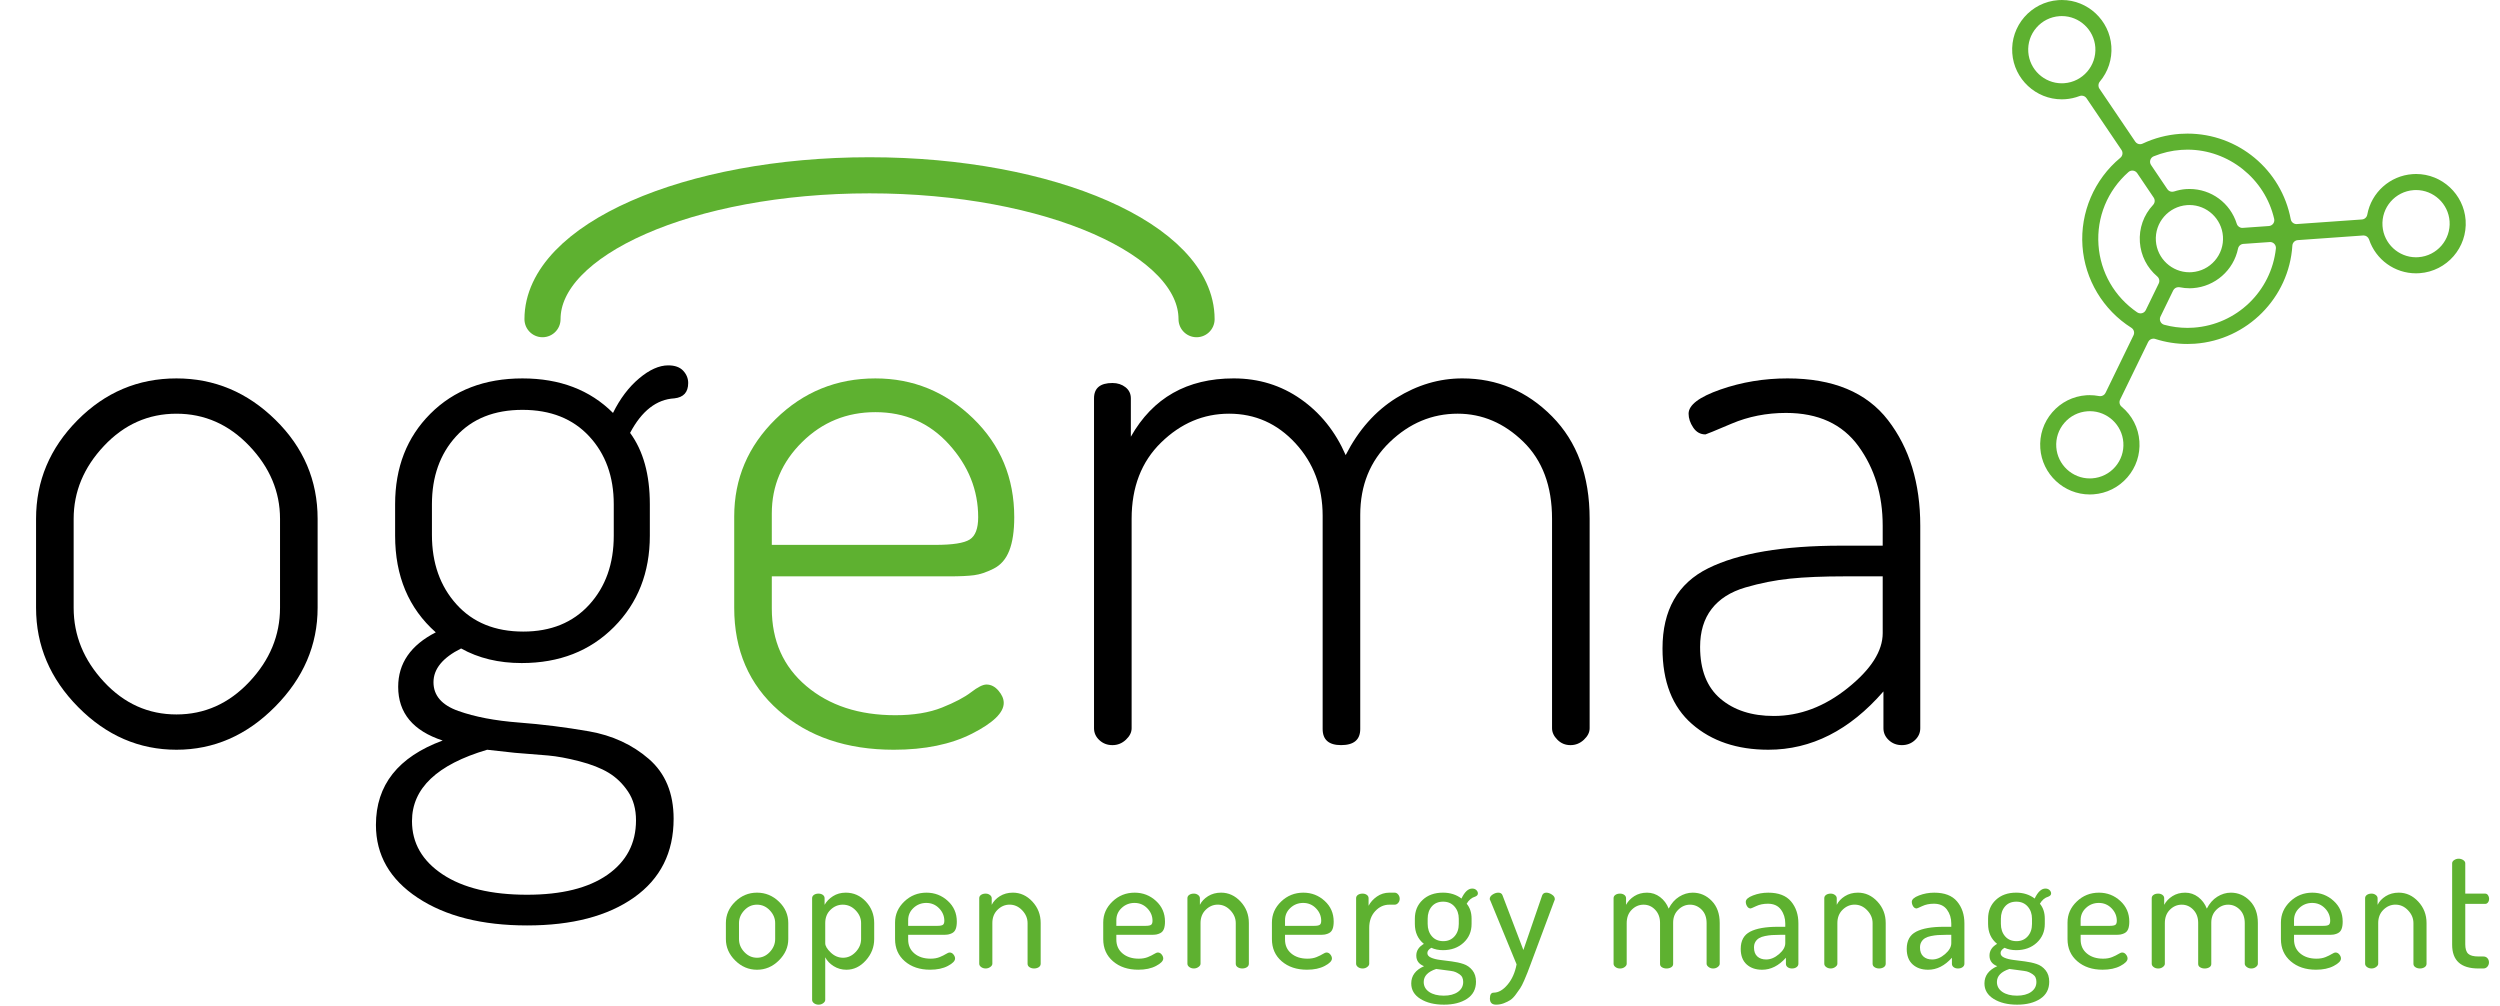 <?xml version="1.0" encoding="utf-8"?>
<!-- Generator: Adobe Illustrator 16.0.0, SVG Export Plug-In . SVG Version: 6.00 Build 0)  -->
<!DOCTYPE svg PUBLIC "-//W3C//DTD SVG 1.1//EN" "http://www.w3.org/Graphics/SVG/1.1/DTD/svg11.dtd">
<svg version="1.1" id="Ebene_1" xmlns="http://www.w3.org/2000/svg" xmlns:xlink="http://www.w3.org/1999/xlink" x="0px" y="0px"
	 width="221.584px" height="89.159px" viewBox="0 0 221.584 89.159" enable-background="new 0 0 221.584 89.159"
	 xml:space="preserve">
<g>
	<g>
		<path d="M3.196,53.872v-7.888c0-3.354,1.224-6.267,3.672-8.738c2.448-2.471,5.372-3.706,8.772-3.706
			c3.354,0,6.278,1.224,8.772,3.672c2.493,2.448,3.74,5.372,3.74,8.772v7.888c0,3.31-1.258,6.233-3.774,8.771
			c-2.516,2.539-5.429,3.809-8.738,3.809c-3.31,0-6.211-1.258-8.704-3.774C4.442,60.162,3.196,57.227,3.196,53.872z M6.528,53.872
			c0,2.447,0.895,4.636,2.686,6.563c1.791,1.927,3.933,2.889,6.426,2.889c2.493,0,4.646-0.962,6.46-2.889
			c1.813-1.927,2.72-4.115,2.72-6.563v-7.888c0-2.402-0.907-4.556-2.72-6.46c-1.814-1.904-3.967-2.856-6.46-2.856
			c-2.494,0-4.636,0.952-6.426,2.856c-1.791,1.904-2.686,4.058-2.686,6.46V53.872z"/>
		<path d="M33.32,73.116c0-3.536,1.972-6.029,5.916-7.48c-2.63-0.86-3.944-2.447-3.944-4.76c0-2.084,1.11-3.694,3.332-4.828
			c-2.403-2.131-3.604-4.986-3.604-8.568v-2.788c0-3.264,1.042-5.938,3.128-8.024c2.085-2.084,4.805-3.128,8.16-3.128
			c3.309,0,5.984,1.02,8.024,3.06c0.626-1.269,1.397-2.289,2.314-3.06c0.916-0.771,1.776-1.156,2.582-1.156
			c0.589,0,1.031,0.16,1.326,0.476c0.294,0.318,0.442,0.68,0.442,1.088c0,0.816-0.408,1.27-1.224,1.36
			c-1.587,0.091-2.895,1.111-3.926,3.06c1.167,1.587,1.75,3.695,1.75,6.324v2.788c0,3.265-1.06,5.962-3.177,8.092
			c-2.119,2.132-4.845,3.197-8.179,3.197c-2.04,0-3.832-0.432-5.372-1.293c-1.632,0.816-2.448,1.814-2.448,2.992
			c0,1.18,0.736,2.029,2.21,2.551c1.472,0.521,3.252,0.861,5.338,1.02c2.084,0.159,4.164,0.42,6.236,0.781
			c2.072,0.363,3.84,1.18,5.304,2.449c1.464,1.268,2.196,3.036,2.196,5.303c0,2.992-1.167,5.315-3.502,6.971
			c-2.335,1.654-5.498,2.482-9.486,2.482c-3.99,0-7.22-0.816-9.69-2.448C34.555,77.944,33.32,75.79,33.32,73.116z M36.516,72.776
			c0,1.948,0.906,3.523,2.72,4.726c1.813,1.2,4.306,1.802,7.48,1.802c3.061,0,5.436-0.59,7.124-1.768
			c1.687-1.18,2.532-2.788,2.532-4.828c0-0.998-0.237-1.848-0.708-2.551c-0.473-0.703-1.047-1.258-1.721-1.665
			c-0.675-0.408-1.541-0.748-2.598-1.021c-1.058-0.271-1.98-0.441-2.768-0.51c-0.788-0.068-1.77-0.147-2.949-0.238l-2.448-0.271
			C38.737,67.766,36.516,69.874,36.516,72.776z M38.284,47.412c0,2.493,0.725,4.546,2.176,6.153c1.451,1.61,3.422,2.414,5.916,2.414
			c2.448,0,4.397-0.792,5.848-2.379c1.45-1.587,2.176-3.627,2.176-6.121v-2.788c0-2.448-0.726-4.454-2.176-6.018
			c-1.451-1.564-3.423-2.346-5.916-2.346c-2.494,0-4.454,0.782-5.882,2.346c-1.428,1.564-2.142,3.57-2.142,6.018V47.412z"/>
		<path fill="#5EB130" d="M65.076,53.872v-8.092c0-3.354,1.224-6.232,3.672-8.636c2.448-2.402,5.394-3.604,8.84-3.604
			c3.336,0,6.221,1.179,8.656,3.536c2.434,2.357,3.652,5.281,3.652,8.772c0,1.223-0.147,2.209-0.441,2.958s-0.756,1.281-1.39,1.598
			c-0.633,0.318-1.209,0.511-1.729,0.578c-0.52,0.068-1.253,0.103-2.202,0.103H68.408v2.856c0,2.855,1.02,5.145,3.06,6.867
			c2.04,1.724,4.669,2.584,7.888,2.584c1.628,0,3.008-0.227,4.14-0.68c1.13-0.453,1.99-0.906,2.579-1.359
			c0.588-0.453,1.041-0.681,1.358-0.681c0.399,0,0.754,0.182,1.065,0.544c0.311,0.363,0.467,0.726,0.467,1.088
			c0,0.861-0.936,1.768-2.808,2.721c-1.873,0.951-4.185,1.428-6.936,1.428c-4.171,0-7.572-1.156-10.2-3.469
			C66.39,60.671,65.076,57.635,65.076,53.872z M68.408,48.295h14.484c1.541,0,2.561-0.158,3.06-0.477
			c0.498-0.316,0.748-0.974,0.748-1.971c0-2.402-0.862-4.556-2.584-6.46c-1.724-1.904-3.899-2.856-6.528-2.856
			c-2.539,0-4.704,0.884-6.494,2.652c-1.792,1.768-2.686,3.876-2.686,6.324V48.295z"/>
		<path d="M96.967,64.547v-29.24c0-0.906,0.544-1.36,1.632-1.36c0.453,0,0.838,0.125,1.156,0.374
			c0.317,0.25,0.476,0.578,0.476,0.986v3.4c1.949-3.445,4.986-5.168,9.112-5.168c2.221,0,4.205,0.612,5.95,1.836
			c1.744,1.224,3.07,2.879,3.979,4.964c1.133-2.221,2.628-3.91,4.487-5.066c1.858-1.156,3.808-1.734,5.849-1.734
			c3.082,0,5.734,1.122,7.955,3.366c2.221,2.244,3.332,5.27,3.332,9.078v18.564c0,0.363-0.17,0.703-0.51,1.02
			c-0.34,0.318-0.737,0.477-1.189,0.477c-0.454,0-0.84-0.158-1.156-0.477c-0.318-0.316-0.477-0.656-0.477-1.02V45.983
			c0-2.9-0.85-5.179-2.549-6.834c-1.701-1.654-3.639-2.482-5.814-2.482c-2.268,0-4.273,0.839-6.018,2.516
			c-1.746,1.678-2.619,3.831-2.619,6.46v18.972c0,0.951-0.566,1.428-1.699,1.428c-1.088,0-1.633-0.477-1.633-1.428V45.711
			c0-2.538-0.805-4.68-2.414-6.426c-1.609-1.745-3.569-2.618-5.881-2.618c-2.268,0-4.273,0.85-6.018,2.55
			c-1.746,1.7-2.618,3.956-2.618,6.766v18.564c0,0.363-0.17,0.703-0.51,1.02c-0.34,0.318-0.737,0.477-1.19,0.477
			c-0.454,0-0.839-0.146-1.156-0.441C97.125,65.307,96.967,64.956,96.967,64.547z"/>
		<path d="M147.354,57.475c0-3.399,1.349-5.768,4.047-7.105c2.696-1.337,6.629-2.006,11.797-2.006h3.672v-1.769
			c0-2.72-0.713-5.066-2.141-7.038c-1.429-1.972-3.57-2.958-6.427-2.958c-1.724,0-3.332,0.317-4.828,0.952
			c-1.495,0.636-2.267,0.952-2.312,0.952c-0.454,0-0.816-0.204-1.088-0.612c-0.272-0.408-0.408-0.816-0.408-1.224
			c0-0.771,0.939-1.484,2.822-2.142c1.881-0.657,3.863-0.986,5.949-0.986c4.035,0,7.004,1.235,8.908,3.706
			c1.904,2.471,2.855,5.587,2.855,9.35v17.952c0,0.408-0.158,0.76-0.475,1.055c-0.318,0.295-0.704,0.441-1.156,0.441
			c-0.454,0-0.84-0.146-1.156-0.441c-0.318-0.295-0.477-0.646-0.477-1.055v-3.264c-2.992,3.445-6.392,5.168-10.199,5.168
			c-2.766,0-5.021-0.759-6.767-2.278C148.227,62.655,147.354,60.422,147.354,57.475z M150.686,57.339c0,2.04,0.601,3.57,1.803,4.591
			c1.2,1.02,2.775,1.529,4.726,1.529c2.312,0,4.499-0.826,6.562-2.482c2.063-1.654,3.094-3.274,3.094-4.861v-5.032h-3.331
			c-1.95,0-3.582,0.067-4.896,0.204c-1.316,0.136-2.631,0.397-3.945,0.781c-1.314,0.387-2.312,1.021-2.991,1.904
			C151.025,54.858,150.686,55.979,150.686,57.339z"/>
	</g>
	<g>
		<path fill="#5EB130" d="M64.338,83.237v-1.429c0-0.718,0.273-1.347,0.819-1.883s1.192-0.806,1.939-0.806
			c0.747,0,1.395,0.267,1.946,0.799c0.551,0.531,0.826,1.162,0.826,1.89v1.429c0,0.709-0.278,1.339-0.833,1.89
			s-1.202,0.825-1.939,0.825s-1.381-0.272-1.932-0.818S64.338,83.956,64.338,83.237z M65.5,83.232c0,0.437,0.159,0.821,0.476,1.155
			s0.691,0.501,1.12,0.501c0.438,0,0.816-0.169,1.134-0.508s0.476-0.722,0.476-1.148v-1.419c0-0.418-0.159-0.793-0.476-1.127
			s-0.695-0.502-1.134-0.502c-0.439,0-0.814,0.168-1.127,0.502c-0.313,0.334-0.469,0.709-0.469,1.127V83.232z"/>
		<path fill="#5EB130" d="M71.981,88.626V79.61c0-0.121,0.054-0.219,0.161-0.293c0.107-0.075,0.24-0.113,0.399-0.113
			s0.289,0.039,0.392,0.114c0.103,0.075,0.154,0.175,0.154,0.298v0.582c0.168-0.302,0.416-0.557,0.742-0.766
			c0.327-0.207,0.705-0.313,1.134-0.313c0.7,0,1.295,0.265,1.785,0.791c0.49,0.528,0.735,1.16,0.735,1.897v1.429
			c0,0.709-0.247,1.339-0.742,1.89c-0.495,0.551-1.069,0.825-1.722,0.825c-0.411,0-0.786-0.105-1.127-0.318s-0.59-0.475-0.749-0.787
			v3.779c0,0.103-0.059,0.198-0.175,0.287c-0.117,0.089-0.254,0.134-0.413,0.134s-0.294-0.042-0.406-0.126
			C72.038,88.836,71.981,88.739,71.981,88.626z M73.144,83.608c0,0.232,0.161,0.504,0.483,0.814
			c0.322,0.311,0.688,0.466,1.099,0.466c0.42,0,0.791-0.169,1.113-0.508c0.322-0.339,0.483-0.722,0.483-1.148v-1.419
			c0-0.418-0.161-0.793-0.483-1.127c-0.322-0.334-0.702-0.502-1.141-0.502c-0.411,0-0.772,0.151-1.085,0.453
			c-0.313,0.301-0.469,0.693-0.469,1.176V83.608z"/>
		<path fill="#5EB130" d="M79.332,83.237v-1.471c0-0.719,0.273-1.339,0.819-1.861c0.546-0.523,1.202-0.785,1.967-0.785
			c0.728,0,1.358,0.244,1.89,0.732c0.532,0.486,0.798,1.098,0.798,1.83c0,0.273-0.033,0.494-0.098,0.659
			c-0.065,0.165-0.166,0.283-0.301,0.354c-0.135,0.07-0.261,0.115-0.378,0.135c-0.117,0.019-0.273,0.027-0.469,0.027h-3.066v0.42
			c0,0.514,0.185,0.924,0.553,1.232s0.847,0.462,1.435,0.462c0.308,0,0.576-0.046,0.805-0.14c0.229-0.094,0.413-0.185,0.553-0.273
			c0.14-0.088,0.252-0.133,0.336-0.133c0.131,0,0.243,0.059,0.336,0.176c0.093,0.116,0.14,0.234,0.14,0.356
			c0,0.215-0.212,0.434-0.637,0.657c-0.425,0.225-0.95,0.336-1.575,0.336c-0.915,0-1.662-0.249-2.24-0.748
			C79.621,84.704,79.332,84.048,79.332,83.237z M80.493,82.061h2.59c0.242,0,0.406-0.031,0.49-0.092s0.126-0.18,0.126-0.357
			c0-0.42-0.154-0.788-0.462-1.105s-0.686-0.477-1.134-0.477c-0.439,0-0.817,0.147-1.134,0.441s-0.476,0.656-0.476,1.085V82.061z"/>
		<path fill="#5EB130" d="M86.793,85.42V79.61c0-0.121,0.053-0.219,0.161-0.293c0.107-0.075,0.245-0.113,0.413-0.113
			c0.14,0,0.264,0.041,0.371,0.121c0.107,0.081,0.161,0.178,0.161,0.291v0.582c0.149-0.302,0.39-0.557,0.721-0.766
			c0.332-0.207,0.716-0.313,1.155-0.313c0.663,0,1.239,0.265,1.729,0.791c0.49,0.528,0.735,1.16,0.735,1.897v3.612
			c0,0.131-0.059,0.233-0.175,0.309c-0.117,0.074-0.254,0.111-0.413,0.111c-0.149,0-0.283-0.037-0.399-0.111
			c-0.117-0.074-0.175-0.178-0.175-0.308v-3.603c0-0.42-0.159-0.797-0.476-1.132s-0.69-0.503-1.12-0.503
			c-0.401,0-0.756,0.152-1.064,0.454c-0.308,0.303-0.462,0.696-0.462,1.181v3.603c0,0.103-0.061,0.198-0.182,0.286
			c-0.122,0.089-0.257,0.133-0.406,0.133c-0.159,0-0.294-0.042-0.406-0.126C86.849,85.63,86.793,85.532,86.793,85.42z"/>
		<path fill="#5EB130" d="M97.783,83.237v-1.471c0-0.719,0.273-1.339,0.819-1.861c0.546-0.523,1.202-0.785,1.967-0.785
			c0.728,0,1.358,0.244,1.89,0.732c0.532,0.486,0.798,1.098,0.798,1.83c0,0.273-0.033,0.494-0.098,0.659
			c-0.065,0.165-0.166,0.283-0.301,0.354c-0.135,0.07-0.261,0.115-0.378,0.135c-0.117,0.019-0.273,0.027-0.469,0.027h-3.066v0.42
			c0,0.514,0.185,0.924,0.553,1.232s0.847,0.462,1.435,0.462c0.308,0,0.576-0.046,0.805-0.14c0.229-0.094,0.413-0.185,0.553-0.273
			c0.14-0.088,0.252-0.133,0.336-0.133c0.131,0,0.243,0.059,0.336,0.176c0.093,0.116,0.14,0.234,0.14,0.356
			c0,0.215-0.212,0.434-0.637,0.657c-0.425,0.225-0.95,0.336-1.575,0.336c-0.915,0-1.662-0.249-2.24-0.748
			C98.072,84.704,97.783,84.048,97.783,83.237z M98.945,82.061h2.59c0.242,0,0.406-0.031,0.49-0.092s0.126-0.18,0.126-0.357
			c0-0.42-0.154-0.788-0.462-1.105s-0.686-0.477-1.134-0.477c-0.439,0-0.817,0.147-1.134,0.441s-0.476,0.656-0.476,1.085V82.061z"/>
		<path fill="#5EB130" d="M105.245,85.42V79.61c0-0.121,0.053-0.219,0.161-0.293c0.107-0.075,0.245-0.113,0.413-0.113
			c0.14,0,0.264,0.041,0.371,0.121c0.107,0.081,0.161,0.178,0.161,0.291v0.582c0.149-0.302,0.39-0.557,0.721-0.766
			c0.332-0.207,0.716-0.313,1.155-0.313c0.663,0,1.239,0.265,1.729,0.791c0.49,0.528,0.735,1.16,0.735,1.897v3.612
			c0,0.131-0.059,0.233-0.175,0.309c-0.117,0.074-0.254,0.111-0.413,0.111c-0.149,0-0.283-0.037-0.399-0.111
			c-0.117-0.074-0.175-0.178-0.175-0.308v-3.603c0-0.42-0.159-0.797-0.476-1.132s-0.69-0.503-1.12-0.503
			c-0.401,0-0.756,0.152-1.064,0.454c-0.308,0.303-0.462,0.696-0.462,1.181v3.603c0,0.103-0.061,0.198-0.182,0.286
			c-0.122,0.089-0.257,0.133-0.406,0.133c-0.159,0-0.294-0.042-0.406-0.126C105.301,85.63,105.245,85.532,105.245,85.42z"/>
		<path fill="#5EB130" d="M112.735,83.237v-1.471c0-0.719,0.273-1.339,0.819-1.861c0.546-0.523,1.202-0.785,1.967-0.785
			c0.728,0,1.357,0.244,1.89,0.732c0.532,0.486,0.798,1.098,0.798,1.83c0,0.273-0.033,0.494-0.098,0.659
			c-0.065,0.165-0.166,0.283-0.301,0.354c-0.136,0.07-0.262,0.115-0.379,0.135c-0.116,0.019-0.272,0.027-0.469,0.027h-3.066v0.42
			c0,0.514,0.185,0.924,0.553,1.232c0.368,0.309,0.847,0.462,1.435,0.462c0.309,0,0.576-0.046,0.805-0.14
			c0.229-0.094,0.414-0.185,0.554-0.273c0.14-0.088,0.252-0.133,0.336-0.133c0.131,0,0.243,0.059,0.336,0.176
			c0.093,0.116,0.14,0.234,0.14,0.356c0,0.215-0.212,0.434-0.637,0.657c-0.425,0.225-0.949,0.336-1.574,0.336
			c-0.916,0-1.662-0.249-2.241-0.748C113.024,84.704,112.735,84.048,112.735,83.237z M113.897,82.061h2.59
			c0.242,0,0.405-0.031,0.489-0.092s0.127-0.18,0.127-0.357c0-0.42-0.154-0.788-0.463-1.105c-0.308-0.317-0.686-0.477-1.133-0.477
			c-0.439,0-0.817,0.147-1.135,0.441s-0.476,0.656-0.476,1.085V82.061z"/>
		<path fill="#5EB130" d="M120.197,85.42V79.61c0-0.121,0.053-0.219,0.16-0.293c0.107-0.075,0.246-0.113,0.414-0.113
			c0.148,0,0.275,0.039,0.377,0.114c0.104,0.075,0.154,0.175,0.154,0.298v0.666c0.168-0.32,0.416-0.595,0.742-0.821
			s0.691-0.341,1.092-0.341h0.477c0.121,0,0.227,0.055,0.314,0.164c0.089,0.109,0.133,0.234,0.133,0.376s-0.044,0.265-0.133,0.368
			c-0.088,0.104-0.193,0.156-0.314,0.156h-0.477c-0.476,0-0.891,0.191-1.246,0.572c-0.354,0.383-0.531,0.876-0.531,1.48v3.185
			c0,0.103-0.059,0.198-0.176,0.286c-0.116,0.089-0.254,0.133-0.412,0.133c-0.159,0-0.295-0.042-0.406-0.126
			C120.253,85.63,120.197,85.532,120.197,85.42z"/>
		<path fill="#5EB130" d="M125.083,87.167c0-0.684,0.378-1.193,1.134-1.531c-0.457-0.178-0.686-0.491-0.686-0.941
			c0-0.43,0.224-0.775,0.672-1.037c-0.532-0.43-0.799-1.018-0.799-1.765V81.43c0-0.682,0.229-1.236,0.687-1.666
			c0.457-0.43,1.06-0.645,1.806-0.645c0.635,0,1.182,0.174,1.639,0.521c0.279-0.589,0.598-0.884,0.951-0.884
			c0.15,0,0.271,0.045,0.365,0.133c0.092,0.089,0.139,0.189,0.139,0.301c0,0.122-0.078,0.216-0.237,0.28
			c-0.317,0.093-0.569,0.303-0.756,0.63c0.289,0.346,0.434,0.789,0.434,1.33v0.462c0,0.673-0.237,1.228-0.714,1.666
			s-1.082,0.658-1.82,0.658c-0.383,0-0.728-0.069-1.035-0.21c-0.234,0.137-0.351,0.293-0.351,0.467s0.108,0.309,0.323,0.404
			s0.48,0.164,0.797,0.204c0.314,0.04,0.66,0.084,1.035,0.132s0.722,0.124,1.039,0.229c0.316,0.104,0.582,0.29,0.797,0.557
			c0.214,0.267,0.32,0.604,0.32,1.014c0,0.659-0.264,1.163-0.791,1.512c-0.527,0.348-1.211,0.522-2.051,0.522
			s-1.533-0.169-2.078-0.509C125.355,88.2,125.083,87.742,125.083,87.167z M126.189,87.038c0,0.365,0.16,0.659,0.482,0.88
			c0.322,0.22,0.754,0.331,1.295,0.331c0.522,0,0.94-0.111,1.253-0.332c0.313-0.221,0.47-0.516,0.47-0.883
			c0-0.15-0.026-0.281-0.078-0.395c-0.051-0.113-0.133-0.207-0.244-0.282c-0.112-0.075-0.225-0.14-0.336-0.19
			c-0.112-0.053-0.258-0.09-0.439-0.113c-0.18-0.024-0.325-0.043-0.437-0.058c-0.11-0.015-0.264-0.035-0.458-0.061
			s-0.328-0.043-0.402-0.053C126.558,86.126,126.189,86.511,126.189,87.038z M126.539,81.878c0,0.448,0.123,0.817,0.371,1.106
			c0.247,0.289,0.586,0.434,1.015,0.434c0.411,0,0.742-0.143,0.994-0.428c0.252-0.284,0.378-0.65,0.378-1.099V81.43
			c0-0.43-0.126-0.789-0.378-1.078s-0.588-0.434-1.008-0.434c-0.43,0-0.766,0.143-1.009,0.427c-0.242,0.285-0.363,0.646-0.363,1.085
			V81.878z"/>
		<path fill="#5EB130" d="M132.041,79.678c0-0.148,0.084-0.279,0.252-0.391s0.336-0.168,0.504-0.168c0.195,0,0.322,0.08,0.377,0.238
			l1.849,4.848l1.666-4.848c0.065-0.158,0.187-0.238,0.364-0.238c0.158,0,0.324,0.057,0.496,0.168
			c0.174,0.111,0.26,0.246,0.26,0.404c0,0.047-0.014,0.094-0.042,0.14l-2.128,5.7l-0.266,0.699c-0.047,0.131-0.141,0.355-0.28,0.673
			s-0.257,0.546-0.351,0.687c-0.094,0.14-0.224,0.324-0.392,0.553s-0.331,0.395-0.49,0.497s-0.348,0.196-0.567,0.28
			c-0.219,0.084-0.449,0.126-0.692,0.126c-0.364,0-0.546-0.18-0.546-0.539c0-0.351,0.111-0.524,0.336-0.524
			c0.42,0,0.828-0.235,1.225-0.704c0.396-0.47,0.666-1.071,0.805-1.805l-2.323-5.644C132.059,79.776,132.041,79.724,132.041,79.678z
			"/>
		<path fill="#5EB130" d="M143.017,85.42V79.61c0-0.121,0.054-0.219,0.161-0.293c0.107-0.075,0.244-0.113,0.412-0.113
			c0.15,0,0.275,0.039,0.379,0.114c0.102,0.075,0.154,0.175,0.154,0.298v0.582c0.168-0.312,0.412-0.568,0.734-0.772
			c0.322-0.203,0.697-0.306,1.127-0.306s0.814,0.131,1.155,0.39s0.595,0.601,0.763,1.024c0.233-0.462,0.541-0.813,0.924-1.053
			s0.784-0.361,1.204-0.361c0.653,0,1.216,0.244,1.687,0.729c0.472,0.485,0.707,1.139,0.707,1.96v3.612
			c0,0.103-0.058,0.198-0.174,0.287c-0.117,0.089-0.255,0.133-0.414,0.133c-0.148,0-0.281-0.044-0.398-0.133
			c-0.117-0.088-0.176-0.184-0.176-0.286v-3.603c0-0.503-0.146-0.901-0.44-1.195c-0.294-0.293-0.637-0.439-1.028-0.439
			c-0.393,0-0.74,0.149-1.043,0.447c-0.305,0.298-0.455,0.68-0.455,1.145v3.66c0,0.13-0.059,0.229-0.176,0.299
			c-0.117,0.07-0.254,0.105-0.412,0.105c-0.15,0-0.283-0.035-0.399-0.105c-0.117-0.069-0.175-0.169-0.175-0.299v-3.646
			c0-0.466-0.143-0.85-0.428-1.152c-0.285-0.302-0.627-0.454-1.029-0.454c-0.4,0-0.751,0.149-1.049,0.447
			c-0.299,0.298-0.449,0.693-0.449,1.188v3.603c0,0.103-0.058,0.198-0.174,0.286c-0.117,0.089-0.255,0.133-0.414,0.133
			c-0.158,0-0.293-0.042-0.405-0.126S143.017,85.532,143.017,85.42z"/>
		<path fill="#5EB130" d="M154.287,84.106c0-0.733,0.279-1.244,0.84-1.531c0.56-0.287,1.371-0.43,2.436-0.43h0.672v-0.297
			c0-0.47-0.129-0.879-0.385-1.227c-0.257-0.348-0.643-0.521-1.155-0.521c-0.392,0-0.737,0.07-1.036,0.211
			c-0.299,0.139-0.462,0.209-0.49,0.209c-0.131,0-0.235-0.063-0.314-0.188c-0.08-0.126-0.119-0.259-0.119-0.399
			c0-0.215,0.213-0.403,0.637-0.566c0.425-0.164,0.875-0.246,1.352-0.246c0.914,0,1.589,0.26,2.023,0.777
			c0.434,0.519,0.65,1.164,0.65,1.939v3.584c0,0.121-0.054,0.222-0.161,0.301c-0.107,0.08-0.245,0.119-0.413,0.119
			c-0.148,0-0.275-0.039-0.378-0.115c-0.103-0.078-0.153-0.176-0.153-0.293v-0.546c-0.635,0.711-1.34,1.065-2.114,1.065
			c-0.56,0-1.015-0.156-1.365-0.471S154.287,84.708,154.287,84.106z M155.463,83.979c0,0.35,0.098,0.614,0.293,0.794
			c0.197,0.18,0.458,0.27,0.785,0.27c0.392,0,0.771-0.159,1.141-0.476s0.553-0.641,0.553-0.971v-0.738h-0.49
			c-0.271,0-0.504,0.008-0.699,0.021c-0.196,0.014-0.399,0.043-0.609,0.086c-0.21,0.042-0.383,0.104-0.518,0.184
			c-0.136,0.08-0.246,0.189-0.33,0.326S155.463,83.78,155.463,83.979z"/>
		<path fill="#5EB130" d="M161.693,85.42V79.61c0-0.121,0.053-0.219,0.16-0.293c0.107-0.075,0.245-0.113,0.413-0.113
			c0.14,0,0.264,0.041,0.371,0.121c0.107,0.081,0.161,0.178,0.161,0.291v0.582c0.148-0.302,0.39-0.557,0.721-0.766
			c0.332-0.207,0.717-0.313,1.155-0.313c0.663,0,1.239,0.265,1.729,0.791c0.489,0.528,0.734,1.16,0.734,1.897v3.612
			c0,0.131-0.059,0.233-0.175,0.309c-0.117,0.074-0.255,0.111-0.413,0.111c-0.149,0-0.283-0.037-0.398-0.111
			c-0.117-0.074-0.176-0.178-0.176-0.308v-3.603c0-0.42-0.158-0.797-0.477-1.132c-0.316-0.335-0.689-0.503-1.119-0.503
			c-0.401,0-0.756,0.152-1.064,0.454c-0.308,0.303-0.462,0.696-0.462,1.181v3.603c0,0.103-0.061,0.198-0.182,0.286
			c-0.122,0.089-0.257,0.133-0.406,0.133c-0.159,0-0.294-0.042-0.405-0.126C161.748,85.63,161.693,85.532,161.693,85.42z"/>
		<path fill="#5EB130" d="M169,84.106c0-0.733,0.28-1.244,0.84-1.531c0.561-0.287,1.373-0.43,2.437-0.43h0.672v-0.297
			c0-0.47-0.128-0.879-0.385-1.227s-0.642-0.521-1.155-0.521c-0.392,0-0.737,0.07-1.035,0.211c-0.299,0.139-0.463,0.209-0.49,0.209
			c-0.131,0-0.236-0.063-0.315-0.188s-0.119-0.259-0.119-0.399c0-0.215,0.212-0.403,0.638-0.566
			c0.424-0.164,0.875-0.246,1.351-0.246c0.915,0,1.589,0.26,2.022,0.777c0.435,0.519,0.651,1.164,0.651,1.939v3.584
			c0,0.121-0.054,0.222-0.161,0.301c-0.107,0.08-0.244,0.119-0.412,0.119c-0.15,0-0.275-0.039-0.379-0.115
			c-0.103-0.078-0.154-0.176-0.154-0.293v-0.546c-0.635,0.711-1.339,1.065-2.113,1.065c-0.561,0-1.016-0.156-1.365-0.471
			S169,84.708,169,84.106z M170.176,83.979c0,0.35,0.099,0.614,0.295,0.794c0.195,0.18,0.457,0.27,0.783,0.27
			c0.393,0,0.772-0.159,1.142-0.476c0.368-0.316,0.553-0.641,0.553-0.971v-0.738h-0.489c-0.271,0-0.504,0.008-0.701,0.021
			c-0.195,0.014-0.398,0.043-0.608,0.086c-0.21,0.042-0.383,0.104-0.519,0.184c-0.135,0.08-0.244,0.189-0.328,0.326
			S170.176,83.78,170.176,83.979z"/>
		<path fill="#5EB130" d="M175.889,87.167c0-0.684,0.378-1.193,1.134-1.531c-0.458-0.178-0.687-0.491-0.687-0.941
			c0-0.43,0.225-0.775,0.673-1.037c-0.532-0.43-0.798-1.018-0.798-1.765V81.43c0-0.682,0.229-1.236,0.686-1.666
			s1.059-0.645,1.807-0.645c0.635,0,1.18,0.174,1.637,0.521c0.281-0.589,0.598-0.884,0.953-0.884c0.148,0,0.27,0.045,0.363,0.133
			c0.094,0.089,0.141,0.189,0.141,0.301c0,0.122-0.08,0.216-0.238,0.28c-0.317,0.093-0.569,0.303-0.756,0.63
			c0.289,0.346,0.434,0.789,0.434,1.33v0.462c0,0.673-0.238,1.228-0.714,1.666s-1.083,0.658-1.819,0.658
			c-0.383,0-0.729-0.069-1.037-0.21c-0.232,0.137-0.35,0.293-0.35,0.467s0.107,0.309,0.323,0.404s0.481,0.164,0.796,0.204
			c0.315,0.04,0.661,0.084,1.036,0.132c0.376,0.048,0.722,0.124,1.038,0.229c0.317,0.104,0.583,0.29,0.797,0.557
			c0.215,0.267,0.322,0.604,0.322,1.014c0,0.659-0.264,1.163-0.791,1.512c-0.527,0.348-1.211,0.522-2.051,0.522
			s-1.533-0.169-2.08-0.509C176.162,88.2,175.889,87.742,175.889,87.167z M176.994,87.038c0,0.365,0.162,0.659,0.483,0.88
			c0.322,0.22,0.753,0.331,1.295,0.331c0.522,0,0.94-0.111,1.253-0.332s0.469-0.516,0.469-0.883c0-0.15-0.025-0.281-0.076-0.395
			c-0.052-0.113-0.133-0.207-0.246-0.282c-0.111-0.075-0.223-0.14-0.335-0.19c-0.112-0.053-0.259-0.09-0.438-0.113
			c-0.181-0.024-0.326-0.043-0.438-0.058s-0.264-0.035-0.458-0.061s-0.329-0.043-0.402-0.053
			C177.363,86.126,176.994,86.511,176.994,87.038z M177.345,81.878c0,0.448,0.124,0.817,0.37,1.106
			c0.248,0.289,0.586,0.434,1.016,0.434c0.41,0,0.742-0.143,0.994-0.428c0.252-0.284,0.378-0.65,0.378-1.099V81.43
			c0-0.43-0.126-0.789-0.378-1.078s-0.588-0.434-1.008-0.434c-0.43,0-0.766,0.143-1.008,0.427c-0.243,0.285-0.364,0.646-0.364,1.085
			V81.878z"/>
		<path fill="#5EB130" d="M183.252,83.237v-1.471c0-0.719,0.273-1.339,0.819-1.861c0.546-0.523,1.202-0.785,1.967-0.785
			c0.728,0,1.358,0.244,1.89,0.732c0.533,0.486,0.799,1.098,0.799,1.83c0,0.273-0.033,0.494-0.098,0.659
			c-0.066,0.165-0.166,0.283-0.302,0.354c-0.136,0.07-0.261,0.115-0.378,0.135c-0.117,0.019-0.273,0.027-0.469,0.027h-3.066v0.42
			c0,0.514,0.185,0.924,0.553,1.232c0.369,0.309,0.848,0.462,1.436,0.462c0.309,0,0.576-0.046,0.805-0.14s0.413-0.185,0.553-0.273
			c0.141-0.088,0.252-0.133,0.336-0.133c0.131,0,0.243,0.059,0.336,0.176c0.094,0.116,0.141,0.234,0.141,0.356
			c0,0.215-0.213,0.434-0.637,0.657c-0.426,0.225-0.95,0.336-1.575,0.336c-0.915,0-1.661-0.249-2.24-0.748
			C183.541,84.704,183.252,84.048,183.252,83.237z M184.414,82.061h2.59c0.242,0,0.406-0.031,0.49-0.092s0.126-0.18,0.126-0.357
			c0-0.42-0.153-0.788-0.462-1.105s-0.686-0.477-1.134-0.477c-0.438,0-0.817,0.147-1.134,0.441
			c-0.318,0.294-0.477,0.656-0.477,1.085V82.061z"/>
		<path fill="#5EB130" d="M190.715,85.42V79.61c0-0.121,0.053-0.219,0.16-0.293c0.107-0.075,0.245-0.113,0.413-0.113
			c0.149,0,0.275,0.039,0.378,0.114s0.154,0.175,0.154,0.298v0.582c0.168-0.312,0.413-0.568,0.734-0.772
			c0.322-0.203,0.698-0.306,1.127-0.306c0.43,0,0.814,0.131,1.156,0.39c0.34,0.259,0.594,0.601,0.762,1.024
			c0.234-0.462,0.542-0.813,0.925-1.053c0.382-0.24,0.784-0.361,1.204-0.361c0.652,0,1.215,0.244,1.687,0.729
			c0.472,0.485,0.707,1.139,0.707,1.96v3.612c0,0.103-0.058,0.198-0.175,0.287s-0.254,0.133-0.413,0.133
			c-0.149,0-0.282-0.044-0.399-0.133c-0.116-0.088-0.175-0.184-0.175-0.286v-3.603c0-0.503-0.147-0.901-0.44-1.195
			c-0.295-0.293-0.637-0.439-1.029-0.439s-0.74,0.149-1.043,0.447c-0.304,0.298-0.455,0.68-0.455,1.145v3.66
			c0,0.13-0.059,0.229-0.175,0.299c-0.117,0.07-0.255,0.105-0.413,0.105c-0.149,0-0.283-0.035-0.398-0.105
			c-0.117-0.069-0.176-0.169-0.176-0.299v-3.646c0-0.466-0.143-0.85-0.427-1.152c-0.285-0.302-0.628-0.454-1.029-0.454
			s-0.751,0.149-1.05,0.447s-0.448,0.693-0.448,1.188v3.603c0,0.103-0.058,0.198-0.175,0.286c-0.117,0.089-0.254,0.133-0.413,0.133
			s-0.294-0.042-0.405-0.126C190.77,85.63,190.715,85.532,190.715,85.42z"/>
		<path fill="#5EB130" d="M202.166,83.237v-1.471c0-0.719,0.273-1.339,0.818-1.861c0.547-0.523,1.202-0.785,1.967-0.785
			c0.729,0,1.358,0.244,1.891,0.732c0.532,0.486,0.798,1.098,0.798,1.83c0,0.273-0.032,0.494-0.098,0.659s-0.166,0.283-0.302,0.354
			c-0.135,0.07-0.261,0.115-0.377,0.135c-0.117,0.019-0.273,0.027-0.47,0.027h-3.065v0.42c0,0.514,0.184,0.924,0.553,1.232
			s0.848,0.462,1.436,0.462c0.308,0,0.576-0.046,0.805-0.14s0.412-0.185,0.553-0.273c0.141-0.088,0.252-0.133,0.336-0.133
			c0.131,0,0.242,0.059,0.336,0.176c0.094,0.116,0.141,0.234,0.141,0.356c0,0.215-0.213,0.434-0.638,0.657
			c-0.425,0.225-0.95,0.336-1.575,0.336c-0.914,0-1.661-0.249-2.24-0.748C202.455,84.704,202.166,84.048,202.166,83.237z
			 M203.328,82.061h2.59c0.242,0,0.406-0.031,0.49-0.092s0.125-0.18,0.125-0.357c0-0.42-0.153-0.788-0.461-1.105
			c-0.309-0.317-0.687-0.477-1.135-0.477c-0.438,0-0.816,0.147-1.134,0.441s-0.476,0.656-0.476,1.085V82.061z"/>
		<path fill="#5EB130" d="M209.628,85.42V79.61c0-0.121,0.054-0.219,0.161-0.293c0.107-0.075,0.244-0.113,0.412-0.113
			c0.141,0,0.264,0.041,0.371,0.121c0.107,0.081,0.162,0.178,0.162,0.291v0.582c0.148-0.302,0.389-0.557,0.721-0.766
			c0.331-0.207,0.716-0.313,1.154-0.313c0.663,0,1.239,0.265,1.729,0.791c0.489,0.528,0.735,1.16,0.735,1.897v3.612
			c0,0.131-0.059,0.233-0.176,0.309c-0.117,0.074-0.254,0.111-0.412,0.111c-0.15,0-0.283-0.037-0.399-0.111
			c-0.117-0.074-0.175-0.178-0.175-0.308v-3.603c0-0.42-0.159-0.797-0.477-1.132s-0.69-0.503-1.119-0.503
			c-0.402,0-0.757,0.152-1.064,0.454c-0.309,0.303-0.463,0.696-0.463,1.181v3.603c0,0.103-0.061,0.198-0.182,0.286
			c-0.121,0.089-0.256,0.133-0.406,0.133c-0.158,0-0.293-0.042-0.405-0.126S209.628,85.532,209.628,85.42z"/>
		<path fill="#5EB130" d="M217.342,83.727v-7.211c0-0.111,0.061-0.207,0.182-0.287c0.121-0.079,0.252-0.119,0.393-0.119
			c0.148,0,0.285,0.04,0.406,0.119c0.121,0.08,0.182,0.176,0.182,0.287v2.688h1.764c0.104,0,0.188,0.047,0.252,0.141
			c0.065,0.094,0.099,0.201,0.099,0.322s-0.033,0.227-0.099,0.314c-0.064,0.09-0.148,0.133-0.252,0.133h-1.764v3.58
			c0,0.398,0.086,0.678,0.26,0.84c0.172,0.162,0.473,0.242,0.902,0.242h0.434c0.158,0,0.283,0.052,0.371,0.154
			c0.089,0.102,0.133,0.225,0.133,0.371c0,0.146-0.047,0.271-0.14,0.379s-0.215,0.16-0.364,0.16h-0.434
			C218.117,85.84,217.342,85.135,217.342,83.727z"/>
	</g>
	<g>
		
			<path fill-rule="evenodd" clip-rule="evenodd" fill="none" stroke="#5EB130" stroke-width="3.2" stroke-linecap="round" stroke-miterlimit="10" d="
			M106.056,28.29c0-7.044-12.978-12.753-28.986-12.753c-16.009,0-28.986,5.709-28.986,12.753"/>
	</g>
	<path fill-rule="evenodd" clip-rule="evenodd" fill="#5EB130" d="M185.223,43.826c-2.297,0-4.223-1.797-4.384-4.09
		c-0.084-1.173,0.294-2.309,1.064-3.196c0.771-0.889,1.841-1.424,3.014-1.507c0.096-0.007,0.191-0.009,0.287-0.009
		c0.275,0,0.562,0.026,0.853,0.081c0.032,0.006,0.063,0.009,0.096,0.009c0.195,0,0.378-0.11,0.466-0.291l2.482-5.104
		c0.116-0.237,0.034-0.524-0.189-0.665c-2.505-1.581-4.125-4.284-4.334-7.23c-0.212-2.993,1.044-5.924,3.359-7.842
		c0.205-0.171,0.248-0.469,0.099-0.69l-3.099-4.584c-0.099-0.146-0.261-0.229-0.43-0.229c-0.062,0-0.124,0.011-0.185,0.034
		c-0.41,0.155-0.836,0.25-1.267,0.28c-0.106,0.008-0.212,0.011-0.316,0.011c-2.297,0-4.223-1.797-4.384-4.092
		c-0.172-2.42,1.657-4.528,4.079-4.701C182.54,0.004,182.646,0,182.751,0c2.296,0,4.222,1.798,4.385,4.092
		c0.08,1.145-0.283,2.262-1.024,3.145c-0.148,0.177-0.161,0.432-0.032,0.624l3.174,4.691c0.099,0.147,0.262,0.229,0.43,0.229
		c0.074,0,0.149-0.017,0.22-0.05c1.047-0.492,2.162-0.783,3.315-0.866c0.223-0.016,0.444-0.023,0.666-0.023
		c4.478,0,8.327,3.194,9.153,7.596c0.046,0.247,0.262,0.423,0.509,0.423c0.012,0,5.799-0.409,5.799-0.409
		c0.235-0.017,0.431-0.19,0.473-0.424c0.362-1.975,2.013-3.452,4.013-3.594c0.106-0.008,0.212-0.012,0.317-0.012
		c2.296,0,4.224,1.797,4.388,4.091c0.17,2.42-1.66,4.529-4.08,4.701c-0.106,0.008-0.212,0.012-0.316,0.012l0,0
		c-1.891-0.001-3.563-1.207-4.164-3.003c-0.071-0.213-0.271-0.354-0.491-0.354c-0.013,0-5.826,0.414-5.826,0.414
		c-0.258,0.018-0.464,0.225-0.48,0.484c-0.292,4.629-4.008,8.368-8.642,8.698c-0.223,0.016-0.443,0.023-0.662,0.023
		c-0.968,0-1.928-0.15-2.851-0.447c-0.053-0.018-0.105-0.026-0.158-0.026c-0.194,0-0.378,0.11-0.467,0.292l-2.489,5.114
		c-0.104,0.214-0.049,0.473,0.135,0.625c0.931,0.775,1.491,1.864,1.576,3.067c0.083,1.173-0.295,2.309-1.066,3.197
		c-0.77,0.888-1.84,1.423-3.012,1.505C185.434,43.822,185.328,43.826,185.223,43.826z M185.231,36.445
		c-0.071,0-0.143,0.003-0.214,0.008c-0.792,0.056-1.517,0.417-2.038,1.019c-0.522,0.602-0.779,1.37-0.723,2.163
		c0.11,1.553,1.414,2.77,2.969,2.77c0.07,0,0.142-0.003,0.214-0.008c0.794-0.057,1.519-0.418,2.04-1.02s0.777-1.37,0.72-2.164
		C188.089,37.661,186.785,36.445,185.231,36.445z M193.085,25.452c-0.195,0-0.378,0.11-0.467,0.291l-1.127,2.316
		c-0.068,0.139-0.07,0.301-0.006,0.441c0.063,0.141,0.188,0.246,0.337,0.286c0.678,0.183,1.372,0.275,2.063,0.275
		c0.183,0,0.365-0.006,0.549-0.02c3.81-0.271,6.873-3.221,7.287-7.014c0.017-0.152-0.036-0.305-0.143-0.416
		c-0.098-0.102-0.232-0.159-0.373-0.159c-0.013,0-2.37,0.167-2.37,0.167c-0.232,0.017-0.424,0.187-0.471,0.414
		c-0.395,1.926-2.039,3.367-3.999,3.507c-0.098,0.007-0.196,0.011-0.293,0.011c-0.29,0-0.589-0.031-0.886-0.091
		C193.153,25.455,193.118,25.452,193.085,25.452z M188.997,15.119c-0.126,0-0.248,0.046-0.344,0.131
		c-1.862,1.646-2.831,4.006-2.656,6.473c0.171,2.417,1.422,4.591,3.432,5.963c0.087,0.06,0.189,0.091,0.293,0.091
		c0.044,0,0.089-0.006,0.133-0.018c0.146-0.039,0.268-0.139,0.333-0.274l1.148-2.36c0.104-0.213,0.05-0.469-0.131-0.622
		c-0.908-0.771-1.455-1.851-1.54-3.038c-0.087-1.229,0.33-2.403,1.173-3.307c0.165-0.177,0.186-0.443,0.051-0.644l-1.462-2.166
		c-0.084-0.124-0.217-0.205-0.364-0.225C189.04,15.12,189.019,15.119,188.997,15.119z M194.057,18.172
		c-0.07,0-0.141,0.003-0.211,0.008c-1.639,0.117-2.877,1.544-2.762,3.182c0.11,1.553,1.415,2.77,2.97,2.77
		c0.069,0,0.141-0.003,0.213-0.008c0.794-0.057,1.519-0.418,2.04-1.02s0.777-1.369,0.72-2.163
		C196.917,19.389,195.612,18.172,194.057,18.172z M214.144,16.844c-0.07,0-0.141,0.002-0.212,0.008
		c-1.64,0.116-2.878,1.544-2.762,3.182c0.11,1.553,1.415,2.77,2.972,2.77c0.07,0,0.141-0.003,0.212-0.009
		c1.638-0.115,2.876-1.544,2.761-3.183C217.005,18.06,215.701,16.844,214.144,16.844z M194.061,16.75c1.93,0,3.614,1.24,4.192,3.086
		c0.068,0.218,0.27,0.364,0.494,0.364c0.013,0,2.352-0.166,2.352-0.166c0.151-0.011,0.289-0.087,0.38-0.208
		c0.09-0.122,0.123-0.277,0.089-0.425c-0.812-3.556-4.043-6.137-7.686-6.137c-0.187,0-0.375,0.007-0.564,0.021
		c-0.83,0.058-1.647,0.25-2.43,0.57c-0.144,0.059-0.254,0.18-0.299,0.329c-0.046,0.149-0.021,0.312,0.066,0.44l1.446,2.144
		c0.099,0.146,0.261,0.229,0.43,0.229c0.054,0,0.107-0.008,0.16-0.024c0.357-0.116,0.712-0.188,1.054-0.212
		C193.852,16.753,193.956,16.75,194.061,16.75z M182.748,1.425c-0.071,0-0.143,0.003-0.214,0.008
		c-0.794,0.057-1.519,0.419-2.039,1.02c-0.521,0.601-0.777,1.368-0.721,2.161c0.108,1.553,1.413,2.769,2.969,2.769
		c0.07,0,0.142-0.002,0.213-0.008c1.637-0.115,2.875-1.544,2.76-3.183C185.606,2.64,184.303,1.425,182.748,1.425z"/>
</g>
</svg>
